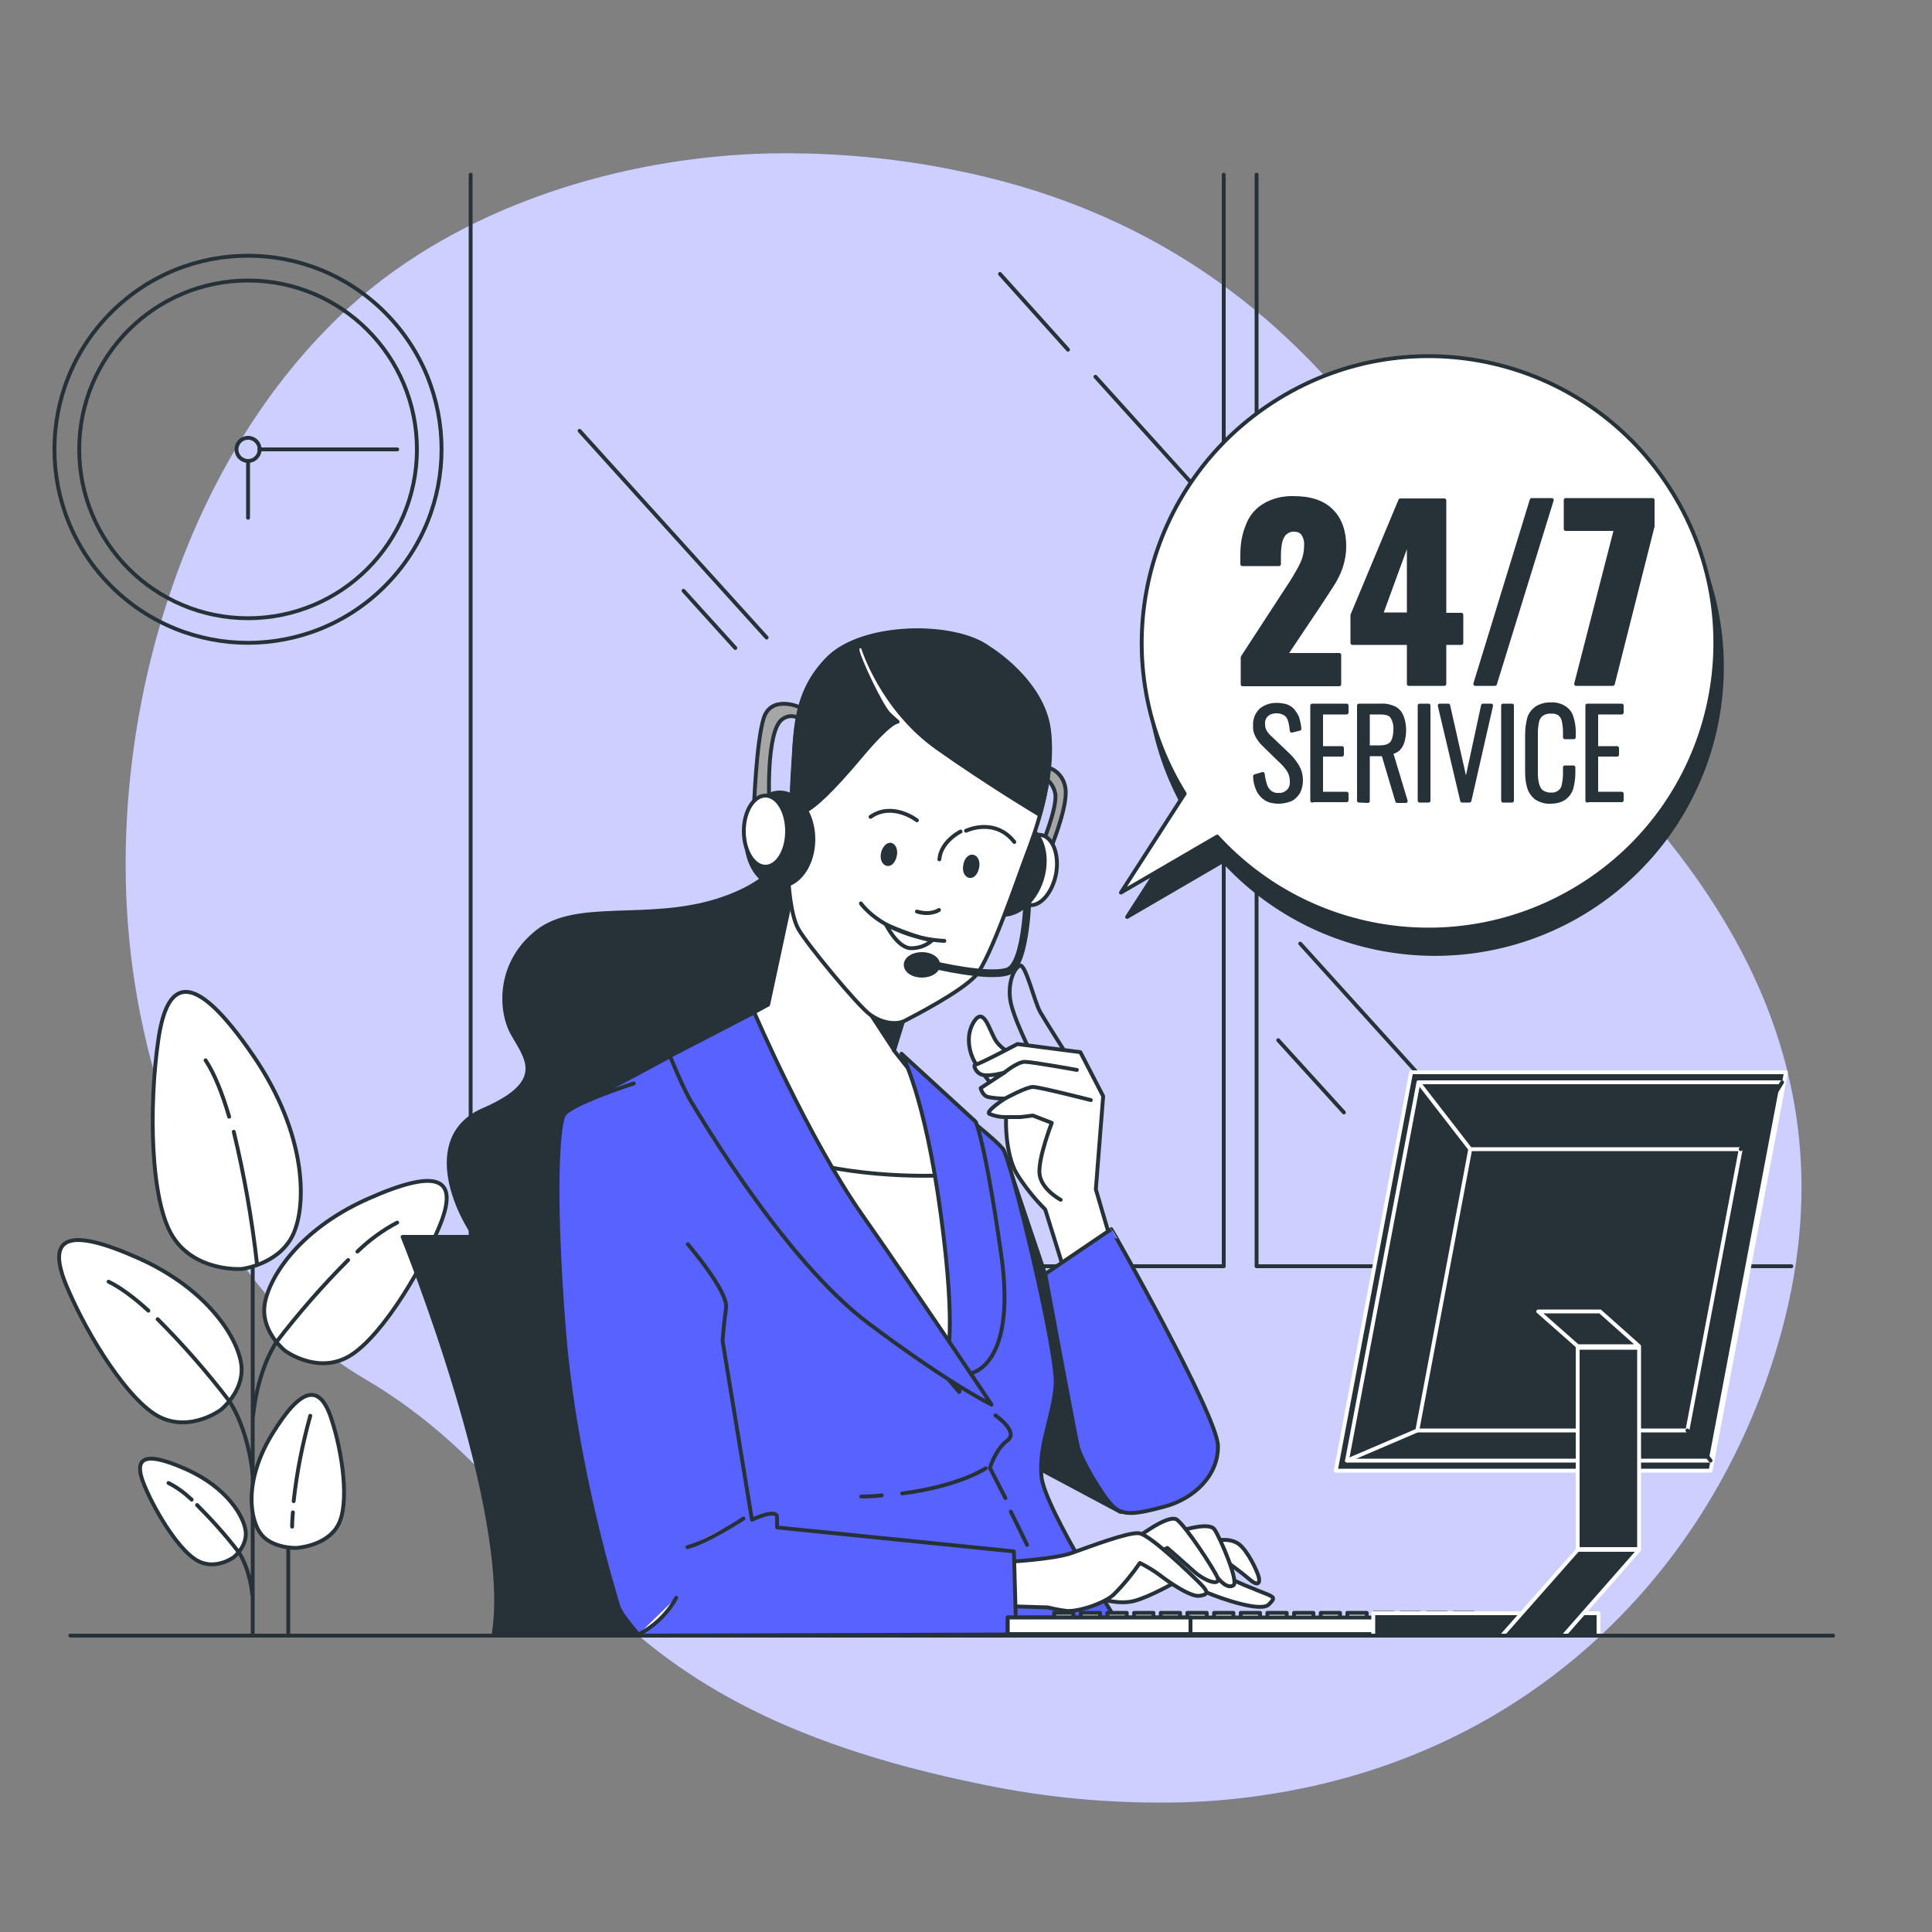<?xml version="1.0" encoding="utf-8"?>
<!-- Generator: Adobe Illustrator 25.4.1, SVG Export Plug-In . SVG Version: 6.00 Build 0)  -->
<svg version="1.1" id="Layer_1" xmlns="http://www.w3.org/2000/svg" xmlns:xlink="http://www.w3.org/1999/xlink" x="0px" y="0px"
	 viewBox="0 0 500 500" style="enable-background:new 0 0 500 500;" xml:space="preserve">
<rect x="0" y="0" width="500" height="500" fill="#808080" stroke="none"/>
<style type="text/css">
	.st0{fill:#5762FF;}
	.st1{opacity:0.7;fill:#FFFFFF;enable-background:new    ;}
	.st2{fill:none;stroke:#263238;stroke-linecap:round;stroke-linejoin:round;}
	.st3{fill:#FFFFFF;stroke:#263238;stroke-linecap:round;stroke-linejoin:round;}
	.st4{fill:#263238;stroke:#263238;stroke-linecap:round;stroke-linejoin:round;}
	.st5{fill:#A6A6A6;stroke:#263238;stroke-linecap:round;stroke-linejoin:round;}
	.st6{fill:#5762FF;stroke:#263238;stroke-linecap:round;stroke-linejoin:round;}
	.st7{fill:none;stroke:#263238;stroke-width:2;stroke-linecap:round;stroke-linejoin:round;}
	.st8{fill:#263238;stroke:#FFFFFF;stroke-linecap:round;stroke-linejoin:round;}
	.st9{fill:none;stroke:#FFFFFF;stroke-linecap:round;stroke-linejoin:round;}
</style>
<g id="freepik--background-simple--inject-15">
	<path class="st0" d="M84.3,85.4c2-2.1,4.1-4.1,6.3-6.1c28.8-26.1,70.4-38.7,108.5-39.6c16.7-0.3,33.4,1.2,49.8,4.7
		c107.2,22.4,129,116.5,158.9,146.7s74.9,80.3,52.3,156.9c-17.1,58.2-63.8,106.5-133.2,116.6c-7.9,1.2-15.8,1.8-23.8,1.9
		c-16.3,0.2-32.5-1.3-48.4-4.6c-109.2-21.9-104.5-72.3-160.4-105.1c-37-21.7-55.6-68.9-60.4-109.5C27.3,192.1,44.3,126.4,84.3,85.4z
		"/>
	<path class="st1" d="M84.3,85.4c2-2.1,4.1-4.1,6.3-6.1c28.8-26.1,70.4-38.7,108.5-39.6c16.7-0.3,33.4,1.2,49.8,4.7
		c107.2,22.4,129,116.5,158.9,146.7s74.9,80.3,52.3,156.9c-17.1,58.2-63.8,106.5-133.2,116.6c-7.9,1.2-15.8,1.8-23.8,1.9
		c-16.3,0.2-32.5-1.3-48.4-4.6c-109.2-21.9-104.5-72.3-160.4-105.1c-37-21.7-55.6-68.9-60.4-109.5C27.3,192.1,44.3,126.4,84.3,85.4z
		"/>
</g>
<g id="freepik--Plant--inject-15">
	<line class="st2" x1="65.4" y1="309.8" x2="65.4" y2="422.6"/>
	<line class="st2" x1="74.6" y1="366.6" x2="74.6" y2="422.6"/>
	<path class="st3" d="M44.7,320c-5.9-9.4-6.2-34.1-3.7-51.1s10-16.8,24.4,4.1s14,39.7,10.2,47s-13,8.4-13,8.4S50.6,329.3,44.7,320z"
		/>
	<path class="st2" d="M53.2,274.4c2.4,3.6,4.4,8.8,6.1,14.6"/>
	<path class="st2" d="M60.5,292.9c2.7,11.2,4.7,22.6,6,34.1"/>
	<path class="st3" d="M41.3,366.7c-8-4-18.6-20.9-24-33.7s-0.1-15.7,18.5-7.4s26.2,21.5,26.7,28.1s-5.4,11.2-5.4,11.2
		S49.3,370.7,41.3,366.7z"/>
	<path class="st2" d="M28.1,331.7c3.1,1.5,6.7,4.2,10.3,7.5"/>
	<path class="st2" d="M65.4,381.6c-1.4-12.8-6.2-19.2-6.2-19.2c-5.7-7.4-11.8-14.4-18.4-21"/>
	<path class="st3" d="M51.3,404c-4.6-2.3-10.8-12.1-13.9-19.5s-0.1-9.1,10.7-4.3s15.2,12.5,15.5,16.3s-3.1,6.5-3.1,6.5
		S55.9,406.4,51.3,404z"/>
	<path class="st2" d="M43.6,383.8c2.2,1.1,4.2,2.6,6,4.3"/>
	<path class="st2" d="M65.3,412.7c-0.8-7.4-3.6-11.1-3.6-11.1c-3.3-4.3-6.9-8.3-10.7-12.1"/>
	<path class="st3" d="M89.6,351.4c8-4,18.6-20.9,24-33.7s0.1-15.7-18.5-7.4s-26.2,21.5-26.7,28.1s5.4,11.2,5.4,11.2
		S81.6,355.4,89.6,351.4z"/>
	<path class="st2" d="M102.8,316.4c-3.8,2-7.2,4.5-10.3,7.5"/>
	<path class="st2" d="M65.5,366.3c1.4-12.8,6.2-19.2,6.2-19.2c5.7-7.4,11.8-14.4,18.4-21"/>
	<path class="st3" d="M87.5,394.7c3-5.5,1.2-18.7-1.8-27.7s-7.8-8.1-15.3,4.2s-5.7,22.4-2.7,26s9,3.4,9,3.4S84.5,400.2,87.5,394.7z"
		/>
	<path class="st2" d="M75.6,395.1c0-1.2,0.1-2.4,0.2-3.7"/>
	<path class="st2" d="M76,388.5c0.8-7.5,2.3-14.9,4.3-22.1"/>
</g>
<g id="freepik--Window--inject-15">
	<polyline class="st2" points="325.2,45.2 325.2,327.7 463.6,327.7 	"/>
	<polyline class="st2" points="316.7,45.2 316.7,327.7 178.3,327.7 	"/>
	<polyline class="st2" points="121.8,45.2 121.8,327.7 260.2,327.7 	"/>
	<line class="st2" x1="198.4" y1="165" x2="150" y2="111.5"/>
	<line class="st2" x1="190.3" y1="167.7" x2="176.9" y2="152.9"/>
	<line class="st2" x1="309.6" y1="126.4" x2="283.5" y2="97.5"/>
	<line class="st2" x1="258.8" y1="70.9" x2="276.4" y2="90.5"/>
	<line class="st2" x1="347.8" y1="287.9" x2="330.8" y2="269.2"/>
	<line class="st2" x1="367.9" y1="278.9" x2="336.5" y2="244.2"/>
</g>
<g id="freepik--Clock--inject-15">
	
		<ellipse transform="matrix(0.707 -0.707 0.707 0.707 -63.432 79.437)" class="st2" cx="64.2" cy="116.3" rx="50.1" ry="50.1"/>
	<circle class="st2" cx="64.2" cy="116.3" r="43.7"/>
	<circle class="st2" cx="64.2" cy="116.3" r="3"/>
	<line class="st2" x1="64.2" y1="134" x2="64.2" y2="119.3"/>
	<line class="st2" x1="102.8" y1="116.3" x2="67.1" y2="116.3"/>
</g>
<path class="st4" d="M316.6,222.8c24.1,26.3,63.5,31.7,93.8,13c34.9-21.6,45.7-67.3,24.1-102.2s-67.3-45.7-102.2-24.1
	s-45.7,67.3-24.1,102.2l-16.5,25.6L316.6,222.8z"/>
<path class="st3" d="M315,216.5c24.1,26.3,63.4,31.7,93.7,13c34.9-21.5,45.7-67.2,24.1-102.1s-67.2-45.7-102.1-24.1
	s-45.7,67.2-24.1,102.1L290.1,231L315,216.5z"/>
<path class="st4" d="M321.6,177v-6.9l11.4-17.5c0.9-1.3,1.7-2.6,2.4-3.8c0.7-1.2,1.4-2.4,1.9-3.7c0.5-1.3,0.7-2.6,0.7-3.9
	c0.1-1.1-0.2-2.2-0.8-3.1c-0.5-0.7-1.4-1-2.2-1c-0.9-0.1-1.8,0.3-2.5,0.9c-0.6,0.6-1,1.5-1.2,2.4c-0.2,1.1-0.3,2.2-0.3,3.3v2.3h-9.5
	v-2.5c0-2.6,0.4-5.1,1.4-7.5c0.8-2.2,2.3-4,4.3-5.2c2.3-1.4,5-2,7.7-1.9c4.3,0,7.5,1.1,9.7,3.3c2.2,2.2,3.3,5.3,3.3,9.2
	c0,1.8-0.3,3.6-0.9,5.4c-0.6,1.7-1.4,3.3-2.4,4.8c-1,1.6-2.1,3.2-3.2,4.9l-8.7,13h13.9v7.6H321.6z"/>
<path class="st4" d="M364.6,177v-10.6h-14.6v-7.2l12.4-29.7h11.4v29.6h4.4v7.3h-4.4V177H364.6z M357.4,159h7.2v-19.7L357.4,159z"/>
<path class="st4" d="M381.8,177l14.6-47.6h5.2L386.9,177H381.8z"/>
<path class="st4" d="M407.9,177l10.3-40.1h-13v-7.5h22.5v6.8L417.4,177H407.9z"/>
<path class="st4" d="M330.9,207.5c-1.2,0-2.3-0.2-3.3-0.8c-0.9-0.6-1.6-1.4-2-2.3c-0.5-1.1-0.8-2.3-0.8-3.5l2-0.6
	c0.1,0.9,0.3,1.9,0.6,2.8c0.2,0.8,0.7,1.4,1.2,1.9c0.7,0.5,1.5,0.8,2.3,0.7c0.9,0.1,1.8-0.3,2.5-0.9c0.7-0.7,1-1.7,0.9-2.7
	c0-1-0.3-2-0.8-2.8c-0.6-0.9-1.4-1.8-2.2-2.5l-4.3-4.2c-0.7-0.7-1.3-1.5-1.7-2.3c-0.4-0.8-0.6-1.7-0.5-2.6c-0.1-1.5,0.5-2.9,1.5-3.9
	c1.1-0.9,2.5-1.4,4-1.4c0.8,0,1.6,0.1,2.4,0.3c0.7,0.2,1.3,0.6,1.8,1.1c0.5,0.6,0.9,1.2,1.2,1.9c0.3,0.9,0.5,1.9,0.6,2.9l-2,0.5
	c-0.1-0.9-0.2-1.8-0.5-2.7c-0.2-0.7-0.6-1.3-1.2-1.7c-0.7-0.4-1.4-0.6-2.2-0.6c-0.9,0-1.8,0.2-2.5,0.8c-0.7,0.6-1.1,1.5-1,2.5
	c0,0.6,0.1,1.2,0.4,1.8c0.4,0.7,0.9,1.3,1.5,1.8l4.3,4.1c1,0.9,1.8,1.9,2.5,3c0.7,1.1,1.1,2.4,1.1,3.8c0,1.1-0.2,2.1-0.7,3.1
	c-0.5,0.8-1.2,1.5-2,1.9C332.9,207.3,331.9,207.5,330.9,207.5z"/>
<path class="st4" d="M339.6,207.2v-24.6h8.9v1.8h-6.6v9.2h5.4v1.7h-5.4v10.1h6.6v1.7H339.6z"/>
<path class="st4" d="M351.7,207.2v-24.6h5.6c1.3-0.1,2.5,0.2,3.6,0.7c0.9,0.5,1.5,1.2,1.9,2.2c0.4,1.1,0.6,2.2,0.6,3.4
	c0,0.9-0.1,1.7-0.3,2.6c-0.2,0.8-0.5,1.5-1,2.1c-0.5,0.6-1.3,1-2.1,1.1l3.8,12.6h-2.2l-3.6-12.1H354v12.1L351.7,207.2z M354,193.4
	h3.1c0.8,0,1.7-0.1,2.4-0.5c0.6-0.3,1-0.9,1.2-1.5c0.3-0.8,0.4-1.7,0.4-2.5c0.1-1.2-0.2-2.4-0.8-3.4c-0.5-0.8-1.6-1.1-3.1-1.1H354
	V193.4z"/>
<path class="st4" d="M367.4,207.2v-24.6h2.3v24.6H367.4z"/>
<path class="st4" d="M378.4,207.2l-5.8-24.6h2.2l4.6,20.4l4.4-20.4h2.1l-5.6,24.6L378.4,207.2z"/>
<path class="st4" d="M389,207.2v-24.6h2.3v24.6H389z"/>
<path class="st4" d="M401.4,207.5c-1.4,0.1-2.7-0.3-3.8-1c-0.9-0.7-1.6-1.7-1.9-2.8c-0.4-1.3-0.5-2.6-0.5-3.9V190
	c0-1.4,0.2-2.7,0.5-4c0.3-1.1,1-2,1.9-2.7c1.1-0.7,2.5-1.1,3.8-1c1.2-0.1,2.4,0.2,3.5,0.9c0.9,0.6,1.5,1.4,1.8,2.4
	c0.4,1.2,0.6,2.5,0.6,3.7v1.5H405v-1.4c0-0.9-0.1-1.9-0.3-2.8c-0.1-0.7-0.5-1.3-1-1.8c-0.7-0.5-1.5-0.7-2.3-0.6
	c-0.9-0.1-1.8,0.2-2.5,0.7c-0.6,0.5-1,1.2-1.1,1.9c-0.2,0.9-0.3,1.9-0.3,2.9v10.5c0,1,0.1,2,0.4,3c0.2,0.7,0.6,1.4,1.2,1.8
	c0.7,0.4,1.5,0.7,2.3,0.6c0.8,0.1,1.7-0.2,2.3-0.7c0.6-0.5,0.9-1.1,1-1.9c0.2-0.9,0.3-1.9,0.3-2.8v-1.6h2.2v1.5
	c0,1.3-0.2,2.6-0.5,3.8c-0.3,1-0.9,1.9-1.8,2.6C403.9,207.2,402.6,207.5,401.4,207.5z"/>
<path class="st4" d="M410.8,207.2v-24.6h8.9v1.8h-6.6v9.2h5.4v1.7h-5.4v10.1h6.6v1.7H410.8z"/>
<g id="freepik--Character--inject-15">
	<path class="st4" d="M182,423.3h-54.3c5.5-31.9-23.5-103.2-23.5-103.2h53.6C171.9,341.9,182,423.3,182,423.3z"/>
	<path class="st4" d="M212.7,222.1c11,9.1,8.8,40.8-8.3,57.9s-32.9,49.6-46.4,52.3s-25.5-1.1-32.5-8.9s-16.9-29-0.3-36.2
		s11-13.4,7.5-19.6s-3.8-18.5,6.4-26.5s28.4-2.4,46.4-8s18.5-15.3,18.5-15.3S201.8,213,212.7,222.1z"/>
	<path class="st5" d="M210.3,189.9c0,0-3.4-6.8-7.8-3.8s-3.4,22.4-3.4,22.4l-4,0.9c0,0,0.6-17.1,2.5-23.4s9.3-3,9.3-3L210.3,189.9z"
		/>
	<path class="st4" d="M276.9,348.8l-17.3-51.4c0,0,6.3,51.9,6.6,52.9s-1.5,27.5-1.5,27.5l25.3,13.5L276.9,348.8z"/>
	<path class="st6" d="M205.1,258.9L219,262l30.1,26.3c0,0,8.5,6.5,10.5,9.1c2,2.6,14.2,52.8,13.6,61s-4.3,15-3.7,23.5
		c0.6,8.5,21.8,41.1,21.8,41.1H165.5c0,0-17-95.9-17-107.2s-2-28.7,1.4-30.1s28.4-15,28.4-15L205.1,258.9z"/>
	<line class="st2" x1="265.8" y1="399.8" x2="261.6" y2="391.2"/>
	<path class="st2" d="M260.2,387.7l-4-7.8c0,0,1.4-4.8,4.5-7.1c3.1-2.3-3.1-6.5-3.1-6.5"/>
	<path class="st2" d="M222.9,387.3c1.9,0,3.6-0.1,5.3-0.3"/>
	<path class="st2" d="M233.5,386.5c14.8-1.9,21.6-6.5,21.6-6.5"/>
	<path class="st5" d="M269.9,198.3l-0.8,2.5c2.1,0.6,3.6,2.4,4,4.6c0.6,3.6-3.6,13.7-3.6,13.7l2.3,0.8c0,0,4-9.7,4-14.6
		c0.1-2.7-1.3-5.3-3.8-6.4L269.9,198.3z"/>
	<path class="st3" d="M269.5,216.1c3,0.6,4.7,5.1,3.8,10.1c-1,5-4.2,8.6-7.2,8c-3-0.6-4.8-5.1-3.8-10.1
		C263.2,219.1,266.4,215.5,269.5,216.1z"/>
	<path class="st4" d="M264.8,213.4c4.6,1.3,6.8,7.6,4.9,14c-1.9,6.4-7.2,10.4-11.8,9.1c-4.6-1.3-6.8-7.6-4.9-14
		S260.2,212.1,264.8,213.4z"/>
	<path class="st3" d="M205.8,227.4l-7,32.6l-14.7,8c0,0,3.5,13.3,18.6,35.1s45.6,57.1,45.6,57.1s0-1.7,1.4-8.1s-1.1-47.3-1.1-47.3
		l-2.5-14.4l-14.8-18.6l4.5-14.6L205.8,227.4z"/>
	<polygon class="st4" points="236.6,254.9 231.4,271.8 212.6,243.1 	"/>
	<path class="st3" d="M199.3,298.1c1,1.6,2.1,3.2,3.3,5c15.1,21.7,45.6,57.1,45.6,57.1s0-1.7,1.4-8.1s-1.1-47.3-1.1-47.3l-0.1-0.8
		C237.5,304.7,218.2,304.6,199.3,298.1z"/>
	<path class="st3" d="M214.3,170.4c-8.9,9.1-8.4,19.6-9.1,30.4s-1.1,27.5-1.1,27.5s0.4,8.3,2.5,12.1s15.4,19.9,18.6,22.2
		s7,2.7,9.1,1.5c2.1-1.1,14.4-7.4,18.2-11.6c3.8-4.2,11-25.6,13.1-31.1s7.4-19.4,5.9-32.3s-15.6-21.4-15.6-21.4
		C247.1,161.1,223.2,161.3,214.3,170.4z"/>
	<path class="st4" d="M204.6,210.6c1.3,0,2.6-0.3,3.8-0.7c2.3-1.1,6.6-4.9,14.4-14.2s9.5-8.9,9.5-8.9l-2.1-1.9
		c-2.1-1.9-7.8-14.2-8.2-16.3s1.3-1.1,1.3-1.1s4.8,15.9,19.4,26.2c12.2,8.6,23.1,15.2,26.4,17.2c1.8-6.3,3.2-14.1,2.3-21.6
		c-1.5-12.9-15.6-21.4-15.6-21.4c-8.7-6.7-32.6-6.5-41.6,2.6s-8.3,19.5-9.1,30.4C205,203.7,204.8,207.2,204.6,210.6z"/>
	<path class="st4" d="M230.5,218.6c0.9,0.2,1.4,1.4,1.1,2.8s-1.1,2.4-2,2.2s-1.4-1.4-1.1-2.8C228.8,219.5,229.7,218.5,230.5,218.6z"
		/>
	<path class="st4" d="M251.8,221.7c0.9,0.2,1.4,1.4,1.1,2.8s-1.1,2.4-2,2.2s-1.4-1.4-1.1-2.8C250,222.5,250.9,221.5,251.8,221.7z"/>
	<path class="st2" d="M225.3,211.4c5.7-4,12,0.9,12,0.9"/>
	<path class="st2" d="M262.5,217.9c-5.1-6.5-12.5-2.9-12.5-2.9"/>
	<path class="st2" d="M243.1,222.4c0.4-4.7,5.5-7.2,5.5-7.2"/>
	<path class="st2" d="M237.3,235.9c3.6,1.1,5.7-0.4,5.7-0.4"/>
	<path class="st2" d="M222.8,233.8c0,0,2.7,4,9.3,6.8c3.9,1.7,8.1,2.7,12.3,2.9"/>
	<path class="st2" d="M229.3,239.3c0,0,3,6.1,6.5,6.1c2,0,4-0.7,5.5-2.1C238,243.1,229.3,239.3,229.3,239.3z"/>
	<ellipse class="st4" cx="201.8" cy="217.2" rx="8.7" ry="12.1"/>
	<ellipse class="st3" cx="198.1" cy="215.1" rx="5.6" ry="9.2"/>
	<path class="st7" d="M241.6,249.7c0,0,14.1,3.4,19.2,1.7S266,230,266,230"/>
	<path class="st4" d="M238.6,246.9c2.3,0,4.2,1.2,4.2,2.8s-1.9,2.8-4.2,2.8s-4.2-1.2-4.2-2.8S236.3,246.9,238.6,246.9z"/>
	<path class="st6" d="M252.5,290.3c0,0,2.4,4.8,6.6,34.3s-8.2,30.9-8.2,30.9l-6-3.7c0,0,2.8-6.2-1.4-37.4s-10.2-41.7-10.2-41.7
		L252.5,290.3z"/>
	<path class="st6" d="M173.4,273.3c0,0,3.4,8.5,5.7,12.2s24.1,40.8,45.7,57s31.8,21,31.8,21s-19.3-28.9-33.4-49S195.2,262,195.2,262
		L173.4,273.3z"/>
	<path class="st3" d="M301.4,398.1c-2.6-0.3-10.2,5.8-13.6,8.4c-3.5,2.6-3.2,7.2-3.2,7.2s4.9,1.7,9,0.6s10.7-4.9,10.7-4.9
		s5.5,1.7,8.4,2.9c2.9,1.2,13.6,5.1,15.7,2.9s1.5-1.7-4.9-4.4c-3.6-1.4-7.1-3.2-10.4-5.2C313,405.6,304,398.4,301.4,398.1z"/>
	<path class="st3" d="M313.3,402.5l3.5,1.2c0,0,4.1,2.9,6.4,4.9s2.9,1.2,2.6-0.3s-2.9-7-5.2-8.7s-5.8-0.9-5.8-0.9L313.3,402.5z"/>
	<path class="st3" d="M305.5,399.3l3.5,0.6c0,0,1.5,2,4.1,5.8c2.6,3.8,4.6,5.5,6.1,4.6s-3.5-12.5-4.9-14.5s-8.4,0.3-8.4,0.3
		L305.5,399.3z"/>
	<path class="st3" d="M295,404.3l7.1-3.7c0,0,3.7,3.2,6.8,6c3.1,2.8,7.1,3.9,6.2,1.7s-8.2-13.3-10.5-15c-2.3-1.7-11.3,5.4-11.3,5.4
		L295,404.3z"/>
	<path class="st3" d="M261.6,415.7l9.6,0.3c1.6,0.4,3.2,0.7,4.8,0.9c2.6,0.3,9.4-1.7,12.2-4.2c2.5-2.5,4.8-5.3,6.8-8.2
		c1.8,0.9,3.5,1.9,5.1,3.1c2.6,2,8,5.7,10.3,5.4c2.2-0.3,2.5-0.9,0.2-3.2c-2.3-2.3-13.1-12.8-15.9-13c-2.8-0.3-12.5,3.4-17.3,5.1
		c-4.8,1.7-16.7,2.3-16.7,2.3L261.6,415.7z"/>
	<path class="st6" d="M164,280.4c0,0-16.7,5.4-18.1,8.2s-2.8,19,0,55s13.6,70.3,14.2,72.3s5.4,7.4,5.4,7.4L263,423l-0.6-21.5
		l-61.3-6.2v-2.6c0-2.5-6.5,0.6-6.5,0.6L187,347c0,0,0.3-4.2,0.9-8.5s-9.9-16.5-9.9-16.5"/>
	<path class="st3" d="M177.9,400.4c5.4-1.4,14.5-7.4,14.5-7.4"/>
	<path class="st3" d="M289,329.1l-5.5-21.3l0.9-12.2c0,0-1.2-4-1.9-5.3s-11-10.4-11-10.4l-6.2-5.1c0,0-5.9-2.7-7.6-5.5
		c-1.7-2.7-3-8.7-5.5-5.1s-1.4,8.5,0.4,11.2s8.5,10.3,8,12s-0.5,11.2,2.5,16.3c2.1,3.4,4.6,6.5,7.4,9.3l7,22.5L289,329.1z"/>
	<path class="st2" d="M267.1,273c0,0-5.2-10.1-5.7-14.6c-0.5-4.5,1.1-7.8,2.5-8.5c1.5-0.7,3.8,9.4,5.3,12c1.5,2.6,6.6,10.6,6.6,10.6
		L267.1,273z"/>
	<path class="st3" d="M274.5,310.5c0,0-5.3-2.8-5.5-7c-0.2-4.2,3.2-12.9,3.2-12.9l-4.9-1.9l-3.2,0.4h-4c-1.4,0-2.7-0.3-4-0.8
		c-1.3-0.6,4-4,4-4c-1.5,0-3-0.1-4.4-0.4c-1.5-0.4-1.9-2.3-1.9-2.3l6.1-4c0,0-3.6,1-5.5,0.6s-2.7-2.7-1.9-2.7s10.8-5.3,10.8-5.3
		l16.3,2.1l5.9,11.4l-1.9,24.1l4.4,15"/>
	<path class="st2" d="M278.7,276.9c0,0-11.6-2.1-13.5-2.1s-5.3,2.8-5.3,2.8"/>
	<path class="st2" d="M282.3,284.7c0,0-13.3-3.4-15-3.4c-1.7,0-7.2,3-7.2,3"/>
	<path class="st6" d="M315.2,374.1c0.2,7.8-6.3,13.8-13.8,15.8c-7.5,2-10.8,2.5-13.5-0.2s-8.2-12-9-15.5s-8.4-44.5-8.4-44.5
		l17.1-11.6C287.7,318,315,366.3,315.2,374.1z"/>
</g>
<g id="freepik--Device--inject-15">
	<rect x="376.3" y="417.4" class="st3" width="5" height="1.5"/>
	<rect x="369.4" y="417.4" class="st3" width="5" height="1.5"/>
	<rect x="362.5" y="417.4" class="st3" width="5" height="1.5"/>
	<rect x="355.6" y="417.4" class="st3" width="5" height="1.5"/>
	<rect x="348.7" y="417.4" class="st3" width="5" height="1.5"/>
	<rect x="341.8" y="417.4" class="st3" width="5" height="1.5"/>
	<rect x="334.9" y="417.4" class="st3" width="5" height="1.5"/>
	<rect x="328" y="417.4" class="st3" width="5" height="1.5"/>
	<rect x="321.1" y="417.4" class="st3" width="5" height="1.5"/>
	<rect x="314.2" y="417.4" class="st3" width="5" height="1.5"/>
	<rect x="307.3" y="417.4" class="st3" width="5" height="1.5"/>
	<rect x="300.4" y="417.4" class="st3" width="5" height="1.5"/>
	<rect x="293.5" y="417.4" class="st3" width="5" height="1.5"/>
	<rect x="286.6" y="417.4" class="st3" width="5" height="1.5"/>
	<rect x="279.7" y="417.4" class="st3" width="5" height="1.5"/>
	<rect x="272.8" y="417.4" class="st3" width="5" height="1.5"/>
	<rect x="260.8" y="418.6" class="st3" width="123.4" height="4.3"/>
	<rect x="260.8" y="418.6" class="st3" width="47.3" height="4.3"/>
	<polygon class="st8" points="365.2,277.5 462.2,277.5 442.7,380.6 345.7,380.6 	"/>
	<polygon class="st8" points="367.1,280.1 461.2,280.1 442.7,378 348.6,378 	"/>
	<polygon class="st8" points="380.5,297.4 450.5,297.4 436.7,370.2 366.8,370.2 	"/>
	<line class="st2" x1="461.2" y1="280.1" x2="450.5" y2="297.4"/>
	<line class="st9" x1="367.1" y1="280.1" x2="380.5" y2="297.4"/>
	<line class="st9" x1="348.6" y1="378" x2="366.8" y2="370.2"/>
	<line class="st2" x1="442.7" y1="378" x2="436.7" y2="370.2"/>
	<polygon class="st8" points="398.1,339.4 414.1,339.4 424.2,348.4 408.3,348.4 	"/>
	<rect x="355.4" y="417.5" class="st8" width="58.3" height="5.8"/>
	<polygon class="st8" points="408.3,401.1 424.2,401.1 404.7,423.3 388.7,423.3 	"/>
	<rect x="408.3" y="348.8" class="st8" width="15.9" height="52.1"/>
</g>
<g id="freepik--Table--inject-15">
	<path class="st3" d="M165.1,423.1c4.2-2.2,7.7-5.5,9.9-9.6"/>
	<line class="st2" x1="18.2" y1="423.3" x2="474.4" y2="423.3"/>
</g>
</svg>
